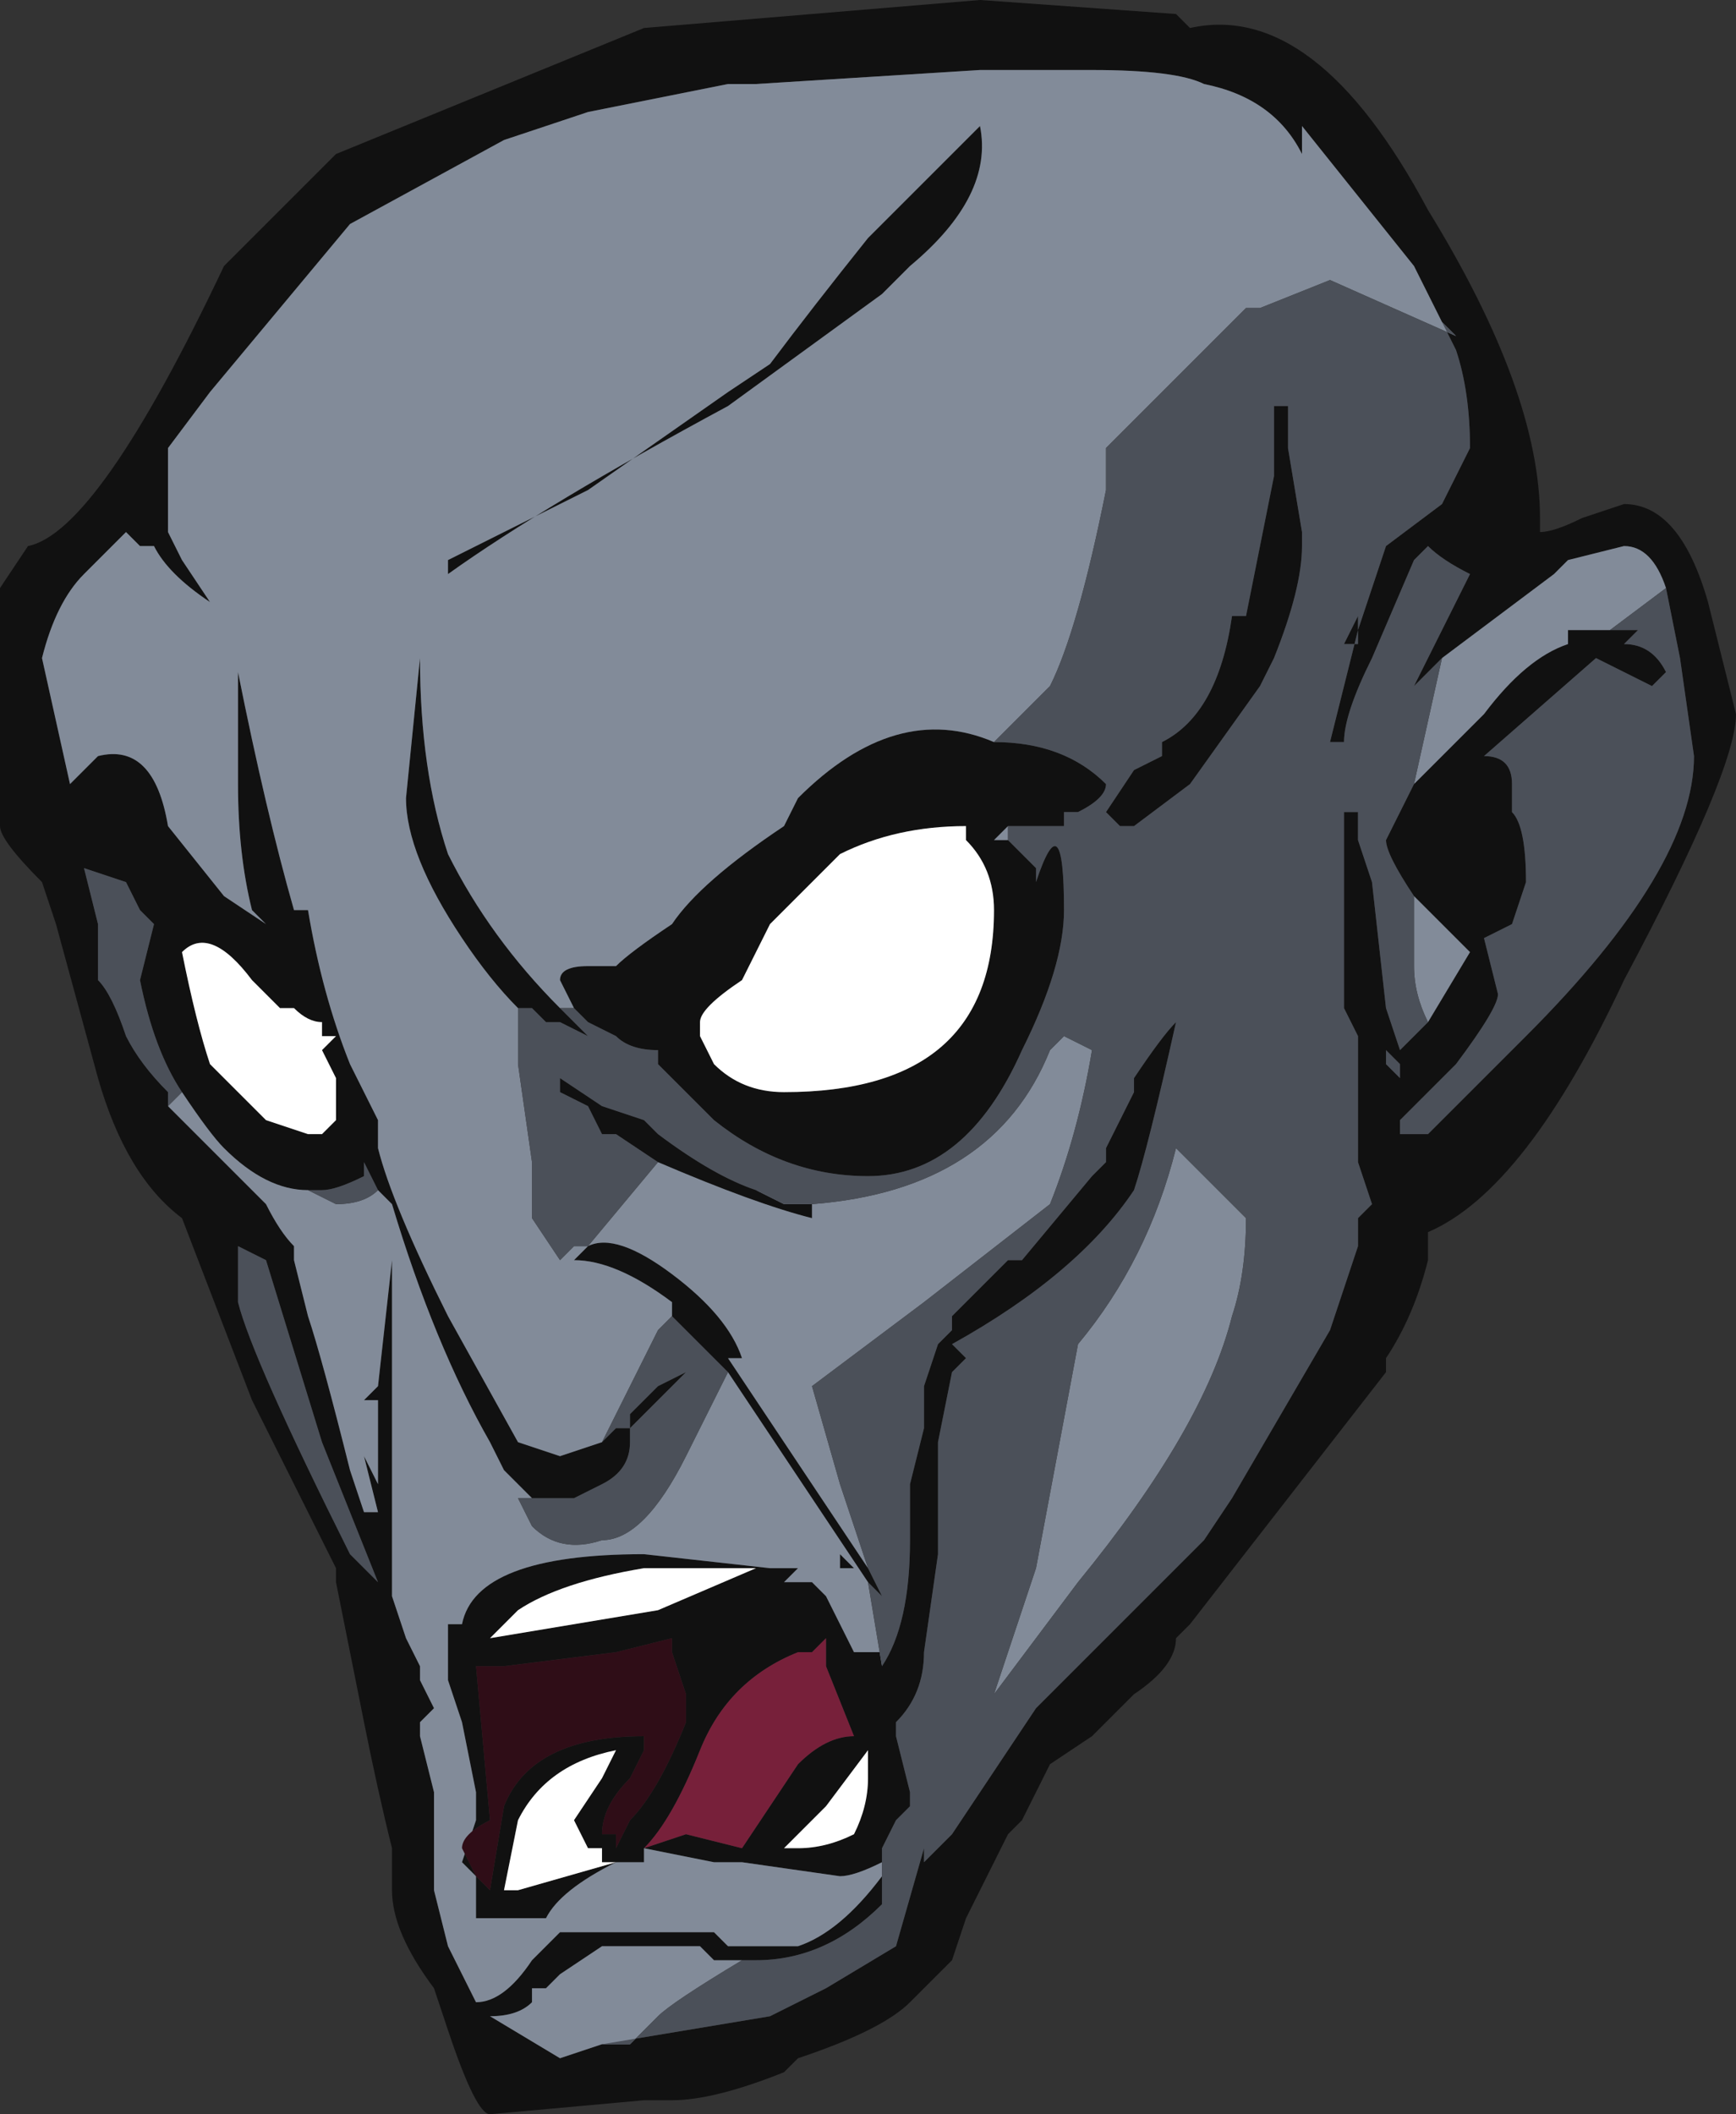 <?xml version="1.0" encoding="UTF-8" standalone="no"?>
<svg xmlns:ffdec="https://www.free-decompiler.com/flash" xmlns:xlink="http://www.w3.org/1999/xlink" ffdec:objectType="frame" height="52.85px" width="43.4px" xmlns="http://www.w3.org/2000/svg">
  <rect width="100%" height="100%" fill="#333333" stroke="none"/>
  <g transform="matrix(1.0, 0.0, 0.0, 1.0, 0.0, 46.55)">
    <use ffdec:characterId="140" height="7.55" transform="matrix(7.0, 0.0, 0.0, 7.0, 0.0, -46.55)" width="6.2" xlink:href="#shape0"/>
  </g>
  <defs>
    <g id="shape0" transform="matrix(1.0, 0.0, 0.0, 1.0, 0.0, 6.65)">
      <path d="M3.55 -4.0 Q3.8 -4.0 3.95 -3.85 3.95 -3.8 3.85 -3.75 L3.8 -3.75 3.8 -3.7 3.6 -3.7 3.55 -3.65 3.6 -3.65 Q3.65 -3.6 3.7 -3.55 L3.7 -3.5 Q3.8 -3.8 3.8 -3.4 3.8 -3.2 3.65 -2.9 3.45 -2.45 3.1 -2.45 2.8 -2.45 2.55 -2.65 L2.35 -2.85 2.35 -2.9 Q2.25 -2.9 2.2 -2.95 L2.1 -3.0 2.05 -3.05 2.0 -3.15 Q2.0 -3.2 2.1 -3.2 L2.2 -3.2 Q2.25 -3.25 2.4 -3.35 2.5 -3.5 2.8 -3.7 L2.85 -3.8 Q3.2 -4.15 3.55 -4.0 M2.0 -3.05 L2.1 -2.95 2.0 -3.0 1.95 -3.0 1.9 -3.05 1.85 -3.05 Q1.75 -3.15 1.65 -3.3 1.45 -3.6 1.45 -3.8 L1.5 -4.3 Q1.5 -3.9 1.6 -3.6 1.75 -3.3 2.0 -3.05 M2.35 -2.5 L2.2 -2.6 2.15 -2.6 2.1 -2.7 2.0 -2.75 2.0 -2.8 2.15 -2.7 2.3 -2.65 2.35 -2.6 Q2.55 -2.45 2.7 -2.4 L2.9 -2.35 2.9 -2.3 Q2.7 -2.35 2.35 -2.5 M3.1 -1.05 L3.15 -0.95 3.1 -1.0 2.6 -1.75 2.4 -1.95 2.4 -2.0 Q2.2 -2.15 2.05 -2.15 L2.1 -2.2 Q2.2 -2.25 2.4 -2.1 2.6 -1.95 2.65 -1.8 L2.6 -1.8 3.1 -1.05 M3.15 -0.7 Q3.25 -0.85 3.25 -1.15 L3.25 -1.35 3.3 -1.55 3.3 -1.7 3.35 -1.85 3.4 -1.9 3.4 -1.95 3.6 -2.15 3.65 -2.15 3.9 -2.45 3.95 -2.5 3.95 -2.55 4.05 -2.75 4.05 -2.8 Q4.15 -2.95 4.2 -3.0 4.1 -2.55 4.05 -2.4 3.85 -2.1 3.4 -1.85 L3.45 -1.8 3.4 -1.75 3.35 -1.5 3.35 -1.1 3.3 -0.75 Q3.3 -0.6 3.2 -0.5 L3.2 -0.45 3.25 -0.25 3.25 -0.2 3.2 -0.15 3.15 -0.05 3.15 0.0 Q3.05 0.05 3.0 0.05 L2.65 0.0 2.55 0.0 2.3 -0.05 2.3 0.0 2.2 0.0 Q2.0 0.1 1.95 0.2 L1.7 0.2 Q1.7 0.15 1.7 0.05 L1.65 0.0 1.7 -0.15 1.7 -0.25 1.65 -0.5 1.6 -0.65 1.6 -0.85 1.65 -0.85 Q1.7 -1.1 2.3 -1.1 L2.75 -1.05 2.85 -1.05 2.8 -1.0 2.9 -1.0 2.95 -0.95 3.05 -0.75 3.15 -0.75 3.15 -0.7 M3.15 0.1 L3.15 0.15 Q2.95 0.35 2.7 0.35 L2.65 0.35 2.55 0.35 2.5 0.3 2.15 0.3 2.0 0.4 1.95 0.45 1.9 0.45 1.9 0.5 Q1.85 0.55 1.75 0.55 L2.0 0.7 2.15 0.65 2.75 0.55 2.95 0.45 3.2 0.3 3.3 -0.05 3.3 0.0 3.4 -0.1 3.7 -0.55 4.3 -1.15 4.4 -1.3 4.75 -1.9 4.85 -2.2 4.85 -2.3 4.9 -2.35 4.85 -2.5 4.85 -2.95 4.8 -3.05 4.8 -3.75 4.85 -3.75 4.85 -3.65 4.9 -3.5 4.95 -3.05 5.0 -2.9 5.1 -3.0 5.25 -3.25 5.05 -3.45 Q4.95 -3.6 4.95 -3.65 L5.05 -3.85 5.3 -4.1 Q5.45 -4.3 5.6 -4.35 L5.6 -4.4 5.75 -4.4 5.85 -4.4 5.8 -4.35 Q5.9 -4.35 5.95 -4.25 L5.9 -4.2 5.7 -4.3 5.3 -3.95 Q5.4 -3.95 5.4 -3.85 L5.4 -3.75 Q5.45 -3.7 5.45 -3.5 L5.4 -3.35 5.3 -3.3 5.35 -3.1 Q5.35 -3.05 5.2 -2.85 L5.0 -2.65 5.0 -2.6 5.1 -2.6 5.45 -2.95 Q6.05 -3.55 6.05 -3.95 L6.0 -4.3 5.95 -4.55 Q5.9 -4.7 5.8 -4.7 L5.6 -4.65 5.55 -4.6 5.15 -4.3 5.05 -4.2 5.25 -4.6 Q5.15 -4.65 5.1 -4.7 L5.05 -4.65 4.9 -4.3 Q4.8 -4.1 4.8 -4.0 L4.75 -4.0 4.85 -4.4 4.95 -4.7 5.15 -4.85 5.25 -5.05 Q5.25 -5.25 5.2 -5.4 L5.15 -5.5 5.05 -5.7 4.65 -6.2 4.65 -6.1 Q4.55 -6.3 4.3 -6.35 4.2 -6.4 3.9 -6.4 L3.5 -6.4 2.7 -6.35 2.6 -6.35 2.1 -6.25 1.8 -6.15 1.25 -5.85 0.75 -5.25 0.6 -5.05 0.6 -4.75 0.65 -4.65 0.75 -4.5 Q0.6 -4.6 0.55 -4.7 L0.5 -4.7 0.45 -4.75 0.3 -4.6 Q0.2 -4.5 0.15 -4.3 L0.25 -3.85 0.35 -3.95 Q0.55 -4.0 0.6 -3.7 L0.8 -3.45 0.95 -3.35 0.9 -3.4 Q0.85 -3.6 0.85 -3.85 L0.85 -4.25 Q0.95 -3.75 1.05 -3.4 L1.1 -3.4 Q1.15 -3.1 1.25 -2.85 L1.35 -2.65 1.35 -2.55 Q1.4 -2.35 1.6 -1.95 L1.85 -1.5 2.0 -1.45 2.15 -1.5 2.2 -1.55 2.25 -1.55 2.25 -1.5 Q2.25 -1.4 2.15 -1.35 L2.05 -1.3 1.9 -1.3 1.8 -1.4 1.75 -1.5 Q1.55 -1.85 1.4 -2.35 L1.35 -2.4 1.3 -2.5 1.3 -2.45 Q1.2 -2.4 1.15 -2.4 L1.1 -2.4 Q0.95 -2.4 0.8 -2.55 0.75 -2.6 0.65 -2.75 0.55 -2.9 0.5 -3.15 L0.55 -3.35 0.5 -3.4 0.45 -3.5 0.3 -3.55 0.35 -3.35 0.35 -3.15 Q0.4 -3.1 0.45 -2.95 0.5 -2.85 0.6 -2.75 L0.6 -2.7 0.95 -2.35 Q1.0 -2.25 1.05 -2.2 L1.05 -2.15 1.1 -1.95 Q1.15 -1.8 1.25 -1.4 L1.3 -1.25 1.35 -1.25 1.3 -1.45 1.35 -1.35 1.35 -1.65 1.3 -1.65 1.35 -1.7 1.4 -2.15 1.4 -2.1 Q1.4 -1.65 1.4 -1.35 L1.4 -0.95 1.45 -0.8 1.5 -0.7 1.5 -0.65 1.55 -0.55 1.5 -0.5 1.5 -0.45 1.55 -0.25 1.55 0.1 1.6 0.3 1.7 0.5 Q1.8 0.5 1.9 0.35 L2.0 0.25 2.55 0.25 2.6 0.3 2.85 0.3 Q3.0 0.25 3.15 0.05 L3.15 0.1 M3.25 -5.7 L3.15 -5.6 2.6 -5.2 Q1.95 -4.85 1.6 -4.6 L1.6 -4.65 2.1 -4.9 2.6 -5.25 2.75 -5.35 Q2.9 -5.55 3.1 -5.8 L3.5 -6.2 Q3.55 -5.95 3.25 -5.7 M4.25 -6.55 Q4.7 -6.65 5.1 -5.9 5.5 -5.25 5.5 -4.8 L5.5 -4.75 Q5.55 -4.75 5.65 -4.8 L5.8 -4.85 Q6.0 -4.85 6.1 -4.5 L6.2 -4.1 Q6.2 -3.9 5.8 -3.15 5.45 -2.4 5.1 -2.25 L5.1 -2.15 Q5.05 -1.95 4.95 -1.8 L4.95 -1.75 4.25 -0.85 4.2 -0.8 Q4.2 -0.7 4.05 -0.6 L3.9 -0.45 3.75 -0.35 3.65 -0.15 3.6 -0.1 3.45 0.2 3.4 0.35 3.25 0.5 Q3.15 0.6 2.85 0.7 L2.8 0.75 Q2.55 0.85 2.4 0.85 L2.3 0.85 1.75 0.9 Q1.7 0.9 1.6 0.6 L1.55 0.45 Q1.4 0.25 1.4 0.1 L1.4 -0.05 Q1.35 -0.25 1.3 -0.5 L1.2 -1.0 1.2 -1.05 0.9 -1.65 0.65 -2.3 Q0.45 -2.45 0.35 -2.8 L0.2 -3.35 0.15 -3.5 Q0.0 -3.65 0.0 -3.7 L0.0 -4.55 0.1 -4.7 Q0.35 -4.75 0.8 -5.7 L1.2 -6.1 2.3 -6.55 3.5 -6.65 4.2 -6.6 4.25 -6.55 M3.45 -3.6 L3.45 -3.6 M3.45 -3.65 L3.45 -3.7 Q3.2 -3.7 3.0 -3.6 L2.75 -3.35 2.65 -3.15 Q2.5 -3.05 2.5 -3.0 L2.5 -2.95 2.55 -2.85 Q2.65 -2.75 2.8 -2.75 3.55 -2.75 3.55 -3.4 3.55 -3.55 3.45 -3.65 M4.0 -3.7 L3.95 -3.75 4.05 -3.9 4.15 -3.95 4.15 -4.0 Q4.35 -4.1 4.4 -4.45 L4.45 -4.45 4.55 -4.95 4.55 -5.2 4.6 -5.2 4.6 -5.05 4.65 -4.75 4.65 -4.7 Q4.65 -4.55 4.55 -4.3 L4.5 -4.2 4.25 -3.85 4.05 -3.7 4.0 -3.7 M4.85 -4.45 L4.85 -4.35 4.8 -4.35 4.85 -4.45 M0.8 -2.8 L0.95 -2.65 1.1 -2.6 1.15 -2.6 1.2 -2.65 1.2 -2.8 1.15 -2.9 1.2 -2.95 1.15 -2.95 1.15 -3.0 Q1.1 -3.0 1.05 -3.05 L1.0 -3.05 0.9 -3.15 Q0.75 -3.35 0.65 -3.25 0.7 -3.0 0.75 -2.85 L0.8 -2.8 M0.85 -2.2 L0.85 -2.0 Q0.9 -1.8 1.25 -1.1 L1.35 -1.0 1.15 -1.5 0.95 -2.15 0.85 -2.2 M2.45 -1.75 L2.25 -1.55 2.25 -1.6 2.35 -1.7 2.45 -1.75 M2.7 -1.05 L2.3 -1.05 Q2.0 -1.0 1.85 -0.9 L1.75 -0.8 2.35 -0.9 2.7 -1.05 M1.7 -0.7 L1.75 -0.15 Q1.65 -0.1 1.65 -0.05 L1.7 0.05 1.75 0.1 1.8 -0.2 Q1.9 -0.45 2.3 -0.45 2.3 -0.5 2.3 -0.4 L2.25 -0.3 Q2.15 -0.2 2.15 -0.1 L2.2 -0.1 2.2 -0.05 2.25 -0.15 Q2.35 -0.25 2.45 -0.5 L2.45 -0.6 2.4 -0.75 2.4 -0.8 2.2 -0.75 1.8 -0.7 1.7 -0.7 M2.1 -0.05 L2.05 -0.15 2.15 -0.3 2.2 -0.4 Q1.95 -0.35 1.85 -0.15 L1.8 0.1 1.85 0.1 2.2 0.0 2.15 0.0 2.15 -0.05 2.1 -0.05 M2.85 -0.75 Q2.6 -0.65 2.5 -0.4 2.4 -0.15 2.3 -0.05 L2.45 -0.1 2.65 -0.05 2.85 -0.35 Q2.95 -0.45 3.05 -0.45 L2.95 -0.7 2.95 -0.8 2.9 -0.75 2.85 -0.75 M2.8 -0.05 L2.85 -0.05 Q2.95 -0.05 3.05 -0.1 3.1 -0.2 3.1 -0.3 L3.1 -0.4 2.95 -0.2 2.8 -0.05 M5.0 -2.8 L5.0 -2.85 4.95 -2.9 4.95 -2.85 5.0 -2.8 M3.05 -1.05 L3.0 -1.05 3.0 -1.1 3.05 -1.05" fill="#111111" fill-rule="evenodd" stroke="none"/>
      <path d="M5.15 -5.5 L5.2 -5.45 4.75 -5.65 4.5 -5.55 4.45 -5.55 3.95 -5.05 3.95 -4.9 Q3.85 -4.4 3.75 -4.2 L3.55 -4.0 Q3.2 -4.15 2.85 -3.8 L2.8 -3.7 Q2.5 -3.5 2.4 -3.35 2.25 -3.25 2.2 -3.2 L2.1 -3.2 Q2.0 -3.2 2.0 -3.15 L2.05 -3.05 2.0 -3.05 Q1.75 -3.3 1.6 -3.6 1.5 -3.9 1.5 -4.3 L1.45 -3.8 Q1.45 -3.6 1.65 -3.3 1.75 -3.15 1.85 -3.05 L1.85 -2.85 1.9 -2.5 1.9 -2.3 2.0 -2.15 2.05 -2.2 2.1 -2.2 2.35 -2.5 Q2.7 -2.35 2.9 -2.3 L2.9 -2.35 2.7 -2.4 2.8 -2.35 2.9 -2.35 Q3.55 -2.4 3.75 -2.9 L3.8 -2.95 3.9 -2.9 Q3.85 -2.6 3.75 -2.35 L3.3 -2.0 2.9 -1.7 3.0 -1.35 3.1 -1.05 2.6 -1.8 2.65 -1.8 Q2.6 -1.95 2.4 -2.1 2.2 -2.25 2.1 -2.2 L2.05 -2.15 Q2.2 -2.15 2.4 -2.0 L2.4 -1.95 2.35 -1.9 2.15 -1.5 2.0 -1.45 1.85 -1.5 1.6 -1.95 Q1.4 -2.35 1.35 -2.55 L1.35 -2.65 1.25 -2.85 Q1.15 -3.1 1.1 -3.4 L1.05 -3.4 Q0.95 -3.75 0.85 -4.25 L0.85 -3.85 Q0.85 -3.6 0.9 -3.4 L0.95 -3.35 0.8 -3.45 0.6 -3.7 Q0.55 -4.0 0.35 -3.95 L0.25 -3.85 0.15 -4.3 Q0.2 -4.5 0.3 -4.6 L0.45 -4.75 0.5 -4.7 0.55 -4.7 Q0.6 -4.6 0.75 -4.5 L0.65 -4.65 0.6 -4.75 0.6 -5.05 0.75 -5.25 1.25 -5.85 1.8 -6.15 2.1 -6.25 2.6 -6.35 2.7 -6.35 3.5 -6.4 3.9 -6.4 Q4.2 -6.4 4.3 -6.35 4.55 -6.3 4.65 -6.1 L4.65 -6.2 5.05 -5.7 5.15 -5.5 M3.6 -3.7 L3.6 -3.65 3.55 -3.65 3.6 -3.7 M2.2 -2.6 L2.15 -2.6 2.2 -2.6 M2.15 -2.7 L2.3 -2.65 2.15 -2.7 M3.1 -1.0 L3.15 -0.7 3.15 -0.75 3.05 -0.75 2.95 -0.95 2.9 -1.0 2.8 -1.0 2.85 -1.05 2.75 -1.05 2.3 -1.1 Q1.7 -1.1 1.65 -0.85 L1.6 -0.85 1.6 -0.65 1.65 -0.5 1.7 -0.25 1.7 -0.15 1.65 0.0 1.7 0.05 Q1.7 0.15 1.7 0.2 L1.95 0.2 Q2.0 0.1 2.2 0.0 L2.3 0.0 2.3 -0.05 2.55 0.0 2.65 0.0 3.0 0.05 Q3.05 0.05 3.15 0.0 L3.15 -0.05 3.15 0.1 3.15 0.05 Q3.0 0.25 2.85 0.3 L2.6 0.3 2.55 0.25 2.0 0.25 1.9 0.35 Q1.8 0.5 1.7 0.5 L1.6 0.3 1.55 0.1 1.55 -0.25 1.5 -0.45 1.5 -0.5 1.55 -0.55 1.5 -0.65 1.5 -0.7 1.45 -0.8 1.4 -0.95 1.4 -1.35 Q1.4 -1.65 1.4 -2.1 L1.4 -2.15 1.35 -1.7 1.3 -1.65 1.35 -1.65 1.35 -1.35 1.3 -1.45 1.35 -1.25 1.3 -1.25 1.25 -1.4 Q1.15 -1.8 1.1 -1.95 L1.05 -2.15 1.05 -2.2 Q1.0 -2.25 0.95 -2.35 L0.6 -2.7 0.65 -2.75 Q0.75 -2.6 0.8 -2.55 0.95 -2.4 1.1 -2.4 L1.2 -2.35 Q1.3 -2.35 1.35 -2.4 L1.4 -2.35 Q1.55 -1.85 1.75 -1.5 L1.8 -1.4 1.9 -1.3 1.85 -1.3 1.9 -1.2 Q2.0 -1.1 2.15 -1.15 2.3 -1.15 2.45 -1.45 L2.6 -1.75 3.1 -1.0 M2.65 0.35 Q2.4 0.5 2.35 0.55 L2.25 0.65 2.15 0.65 2.0 0.7 1.75 0.55 Q1.85 0.55 1.9 0.5 L1.9 0.45 1.95 0.45 2.0 0.4 2.15 0.3 2.5 0.3 2.55 0.35 2.65 0.35 M5.1 -3.0 Q5.05 -3.1 5.05 -3.2 L5.05 -3.45 5.25 -3.25 5.1 -3.0 M5.05 -3.85 L5.15 -4.3 5.55 -4.6 5.6 -4.65 5.8 -4.7 Q5.9 -4.7 5.95 -4.55 L5.75 -4.4 5.6 -4.4 5.6 -4.35 Q5.45 -4.3 5.3 -4.1 L5.05 -3.85 M3.25 -5.7 Q3.55 -5.95 3.5 -6.2 L3.1 -5.8 Q2.9 -5.55 2.75 -5.35 L2.6 -5.25 2.1 -4.9 1.6 -4.65 1.6 -4.6 Q1.95 -4.85 2.6 -5.2 L3.15 -5.6 3.25 -5.7 M4.45 -2.3 Q4.45 -2.1 4.4 -1.95 4.3 -1.55 3.85 -1.0 L3.55 -0.6 3.7 -1.05 3.85 -1.85 Q4.1 -2.15 4.2 -2.55 L4.45 -2.3 M3.05 -1.05 L3.0 -1.1 3.0 -1.05 3.05 -1.05" fill="#828b99" fill-rule="evenodd" stroke="none"/>
      <path d="M3.55 -4.0 L3.75 -4.2 Q3.85 -4.4 3.95 -4.9 L3.95 -5.05 4.45 -5.55 4.5 -5.55 4.75 -5.65 5.2 -5.45 5.15 -5.5 5.2 -5.4 Q5.25 -5.25 5.25 -5.05 L5.15 -4.85 4.95 -4.7 4.85 -4.4 4.75 -4.0 4.8 -4.0 Q4.8 -4.1 4.9 -4.3 L5.05 -4.65 5.1 -4.7 Q5.15 -4.65 5.25 -4.6 L5.05 -4.2 5.15 -4.3 5.05 -3.85 4.95 -3.65 Q4.95 -3.6 5.05 -3.45 L5.05 -3.2 Q5.05 -3.1 5.1 -3.0 L5.0 -2.9 4.95 -3.05 4.9 -3.5 4.85 -3.65 4.85 -3.75 4.8 -3.75 4.8 -3.05 4.85 -2.95 4.85 -2.5 4.9 -2.35 4.85 -2.3 4.85 -2.2 4.75 -1.9 4.4 -1.3 4.3 -1.15 3.7 -0.55 3.4 -0.1 3.3 0.0 3.3 -0.05 3.2 0.3 2.95 0.45 2.75 0.55 2.15 0.65 2.25 0.65 2.35 0.55 Q2.4 0.5 2.65 0.35 L2.7 0.35 Q2.95 0.35 3.15 0.15 L3.15 0.1 3.15 -0.05 3.2 -0.15 3.25 -0.2 3.25 -0.25 3.2 -0.45 3.2 -0.5 Q3.3 -0.6 3.3 -0.75 L3.35 -1.1 3.35 -1.5 3.4 -1.75 3.45 -1.8 3.4 -1.85 Q3.85 -2.1 4.05 -2.4 4.1 -2.55 4.2 -3.0 4.15 -2.95 4.05 -2.8 L4.05 -2.75 3.95 -2.55 3.95 -2.5 3.9 -2.45 3.65 -2.15 3.6 -2.15 3.4 -1.95 3.4 -1.9 3.35 -1.85 3.3 -1.7 3.3 -1.55 3.25 -1.35 3.25 -1.15 Q3.25 -0.85 3.15 -0.7 L3.1 -1.0 3.15 -0.95 3.1 -1.05 3.0 -1.35 2.9 -1.7 3.3 -2.0 3.75 -2.35 Q3.85 -2.6 3.9 -2.9 L3.8 -2.95 3.75 -2.9 Q3.55 -2.4 2.9 -2.35 L2.8 -2.35 2.7 -2.4 Q2.55 -2.45 2.35 -2.6 L2.3 -2.65 2.15 -2.7 2.0 -2.8 2.0 -2.75 2.1 -2.7 2.15 -2.6 2.2 -2.6 2.35 -2.5 2.1 -2.2 2.05 -2.2 2.0 -2.15 1.9 -2.3 1.9 -2.5 1.85 -2.85 1.85 -3.05 1.9 -3.05 1.95 -3.0 2.0 -3.0 2.1 -2.95 2.0 -3.05 2.05 -3.05 2.1 -3.0 2.2 -2.95 Q2.25 -2.9 2.35 -2.9 L2.35 -2.85 2.55 -2.65 Q2.8 -2.45 3.1 -2.45 3.45 -2.45 3.65 -2.9 3.8 -3.2 3.8 -3.4 3.8 -3.8 3.7 -3.5 L3.7 -3.55 Q3.65 -3.6 3.6 -3.65 L3.6 -3.7 3.8 -3.7 3.8 -3.75 3.85 -3.75 Q3.95 -3.8 3.95 -3.85 3.8 -4.0 3.55 -4.0 M2.15 -1.5 L2.35 -1.9 2.4 -1.95 2.6 -1.75 2.45 -1.45 Q2.3 -1.15 2.15 -1.15 2.0 -1.1 1.9 -1.2 L1.85 -1.3 1.9 -1.3 2.05 -1.3 2.15 -1.35 Q2.25 -1.4 2.25 -1.5 L2.25 -1.55 2.2 -1.55 2.15 -1.5 M4.0 -3.7 L4.05 -3.7 4.25 -3.85 4.5 -4.2 4.55 -4.3 Q4.65 -4.55 4.65 -4.7 L4.65 -4.75 4.6 -5.05 4.6 -5.2 4.55 -5.2 4.55 -4.95 4.45 -4.45 4.4 -4.45 Q4.35 -4.1 4.15 -4.0 L4.15 -3.95 4.05 -3.9 3.95 -3.75 4.0 -3.7 M5.95 -4.55 L6.0 -4.3 6.05 -3.95 Q6.05 -3.55 5.45 -2.95 L5.1 -2.6 5.0 -2.6 5.0 -2.65 5.2 -2.85 Q5.35 -3.05 5.35 -3.1 L5.3 -3.3 5.4 -3.35 5.45 -3.5 Q5.45 -3.7 5.4 -3.75 L5.4 -3.85 Q5.4 -3.95 5.3 -3.95 L5.7 -4.3 5.9 -4.2 5.95 -4.25 Q5.9 -4.35 5.8 -4.35 L5.85 -4.4 5.75 -4.4 5.95 -4.55 M4.85 -4.45 L4.8 -4.35 4.85 -4.35 4.85 -4.45 M0.6 -2.7 L0.6 -2.75 Q0.5 -2.85 0.45 -2.95 0.4 -3.1 0.35 -3.15 L0.35 -3.35 0.3 -3.55 0.45 -3.5 0.5 -3.4 0.55 -3.35 0.5 -3.15 Q0.55 -2.9 0.65 -2.75 L0.6 -2.7 M1.1 -2.4 L1.15 -2.4 Q1.2 -2.4 1.3 -2.45 L1.3 -2.5 1.35 -2.4 Q1.3 -2.35 1.2 -2.35 L1.1 -2.4 M2.6 0.3 L2.85 0.3 2.6 0.3 M2.45 -1.75 L2.35 -1.7 2.25 -1.6 2.25 -1.55 2.45 -1.75 M0.85 -2.2 L0.95 -2.15 1.15 -1.5 1.35 -1.0 1.25 -1.1 Q0.9 -1.8 0.85 -2.0 L0.85 -2.2 M5.0 -2.8 L4.95 -2.85 4.95 -2.9 5.0 -2.85 5.0 -2.8 M4.45 -2.3 L4.2 -2.55 Q4.1 -2.15 3.85 -1.85 L3.7 -1.05 3.55 -0.6 3.85 -1.0 Q4.3 -1.55 4.4 -1.95 4.45 -2.1 4.45 -2.3" fill="#4b5059" fill-rule="evenodd" stroke="none"/>
      <path d="M3.45 -3.6 L3.45 -3.6 M3.45 -3.65 Q3.55 -3.55 3.55 -3.4 3.55 -2.75 2.8 -2.75 2.65 -2.75 2.55 -2.85 L2.5 -2.95 2.5 -3.0 Q2.5 -3.05 2.65 -3.15 L2.75 -3.35 3.0 -3.6 Q3.2 -3.7 3.45 -3.7 L3.45 -3.65 M0.8 -2.8 L0.75 -2.85 Q0.7 -3.0 0.65 -3.25 0.75 -3.35 0.9 -3.15 L1.0 -3.05 1.05 -3.05 Q1.1 -3.0 1.15 -3.0 L1.15 -2.95 1.2 -2.95 1.15 -2.9 1.2 -2.8 1.2 -2.65 1.15 -2.6 1.1 -2.6 0.95 -2.65 0.8 -2.8 M2.7 -1.05 L2.35 -0.9 1.75 -0.8 1.85 -0.9 Q2.0 -1.0 2.3 -1.05 L2.7 -1.05 M2.1 -0.05 L2.15 -0.05 2.15 0.0 2.2 0.0 1.85 0.1 1.8 0.1 1.85 -0.15 Q1.95 -0.35 2.2 -0.4 L2.15 -0.3 2.05 -0.15 2.1 -0.05 M2.8 -0.05 L2.95 -0.2 3.1 -0.4 3.1 -0.3 Q3.1 -0.2 3.05 -0.1 2.95 -0.05 2.85 -0.05 L2.8 -0.05" fill="#ffffff" fill-rule="evenodd" stroke="none"/>
      <path d="M2.85 -0.75 L2.9 -0.75 2.95 -0.8 2.95 -0.7 3.05 -0.45 Q2.95 -0.45 2.85 -0.35 L2.65 -0.05 2.45 -0.1 2.3 -0.05 Q2.4 -0.15 2.5 -0.4 2.6 -0.65 2.85 -0.75" fill="#77203a" fill-rule="evenodd" stroke="none"/>
      <path d="M1.7 -0.7 L1.8 -0.7 2.2 -0.75 2.4 -0.8 2.4 -0.75 2.45 -0.6 2.45 -0.5 Q2.35 -0.25 2.25 -0.15 L2.2 -0.05 2.2 -0.1 2.15 -0.1 Q2.15 -0.2 2.25 -0.3 L2.3 -0.4 Q2.3 -0.5 2.3 -0.45 1.9 -0.45 1.8 -0.2 L1.75 0.1 1.7 0.05 1.65 -0.05 Q1.65 -0.1 1.75 -0.15 L1.7 -0.7" fill="#2f0d17" fill-rule="evenodd" stroke="none"/>
    </g>
  </defs>
</svg>
